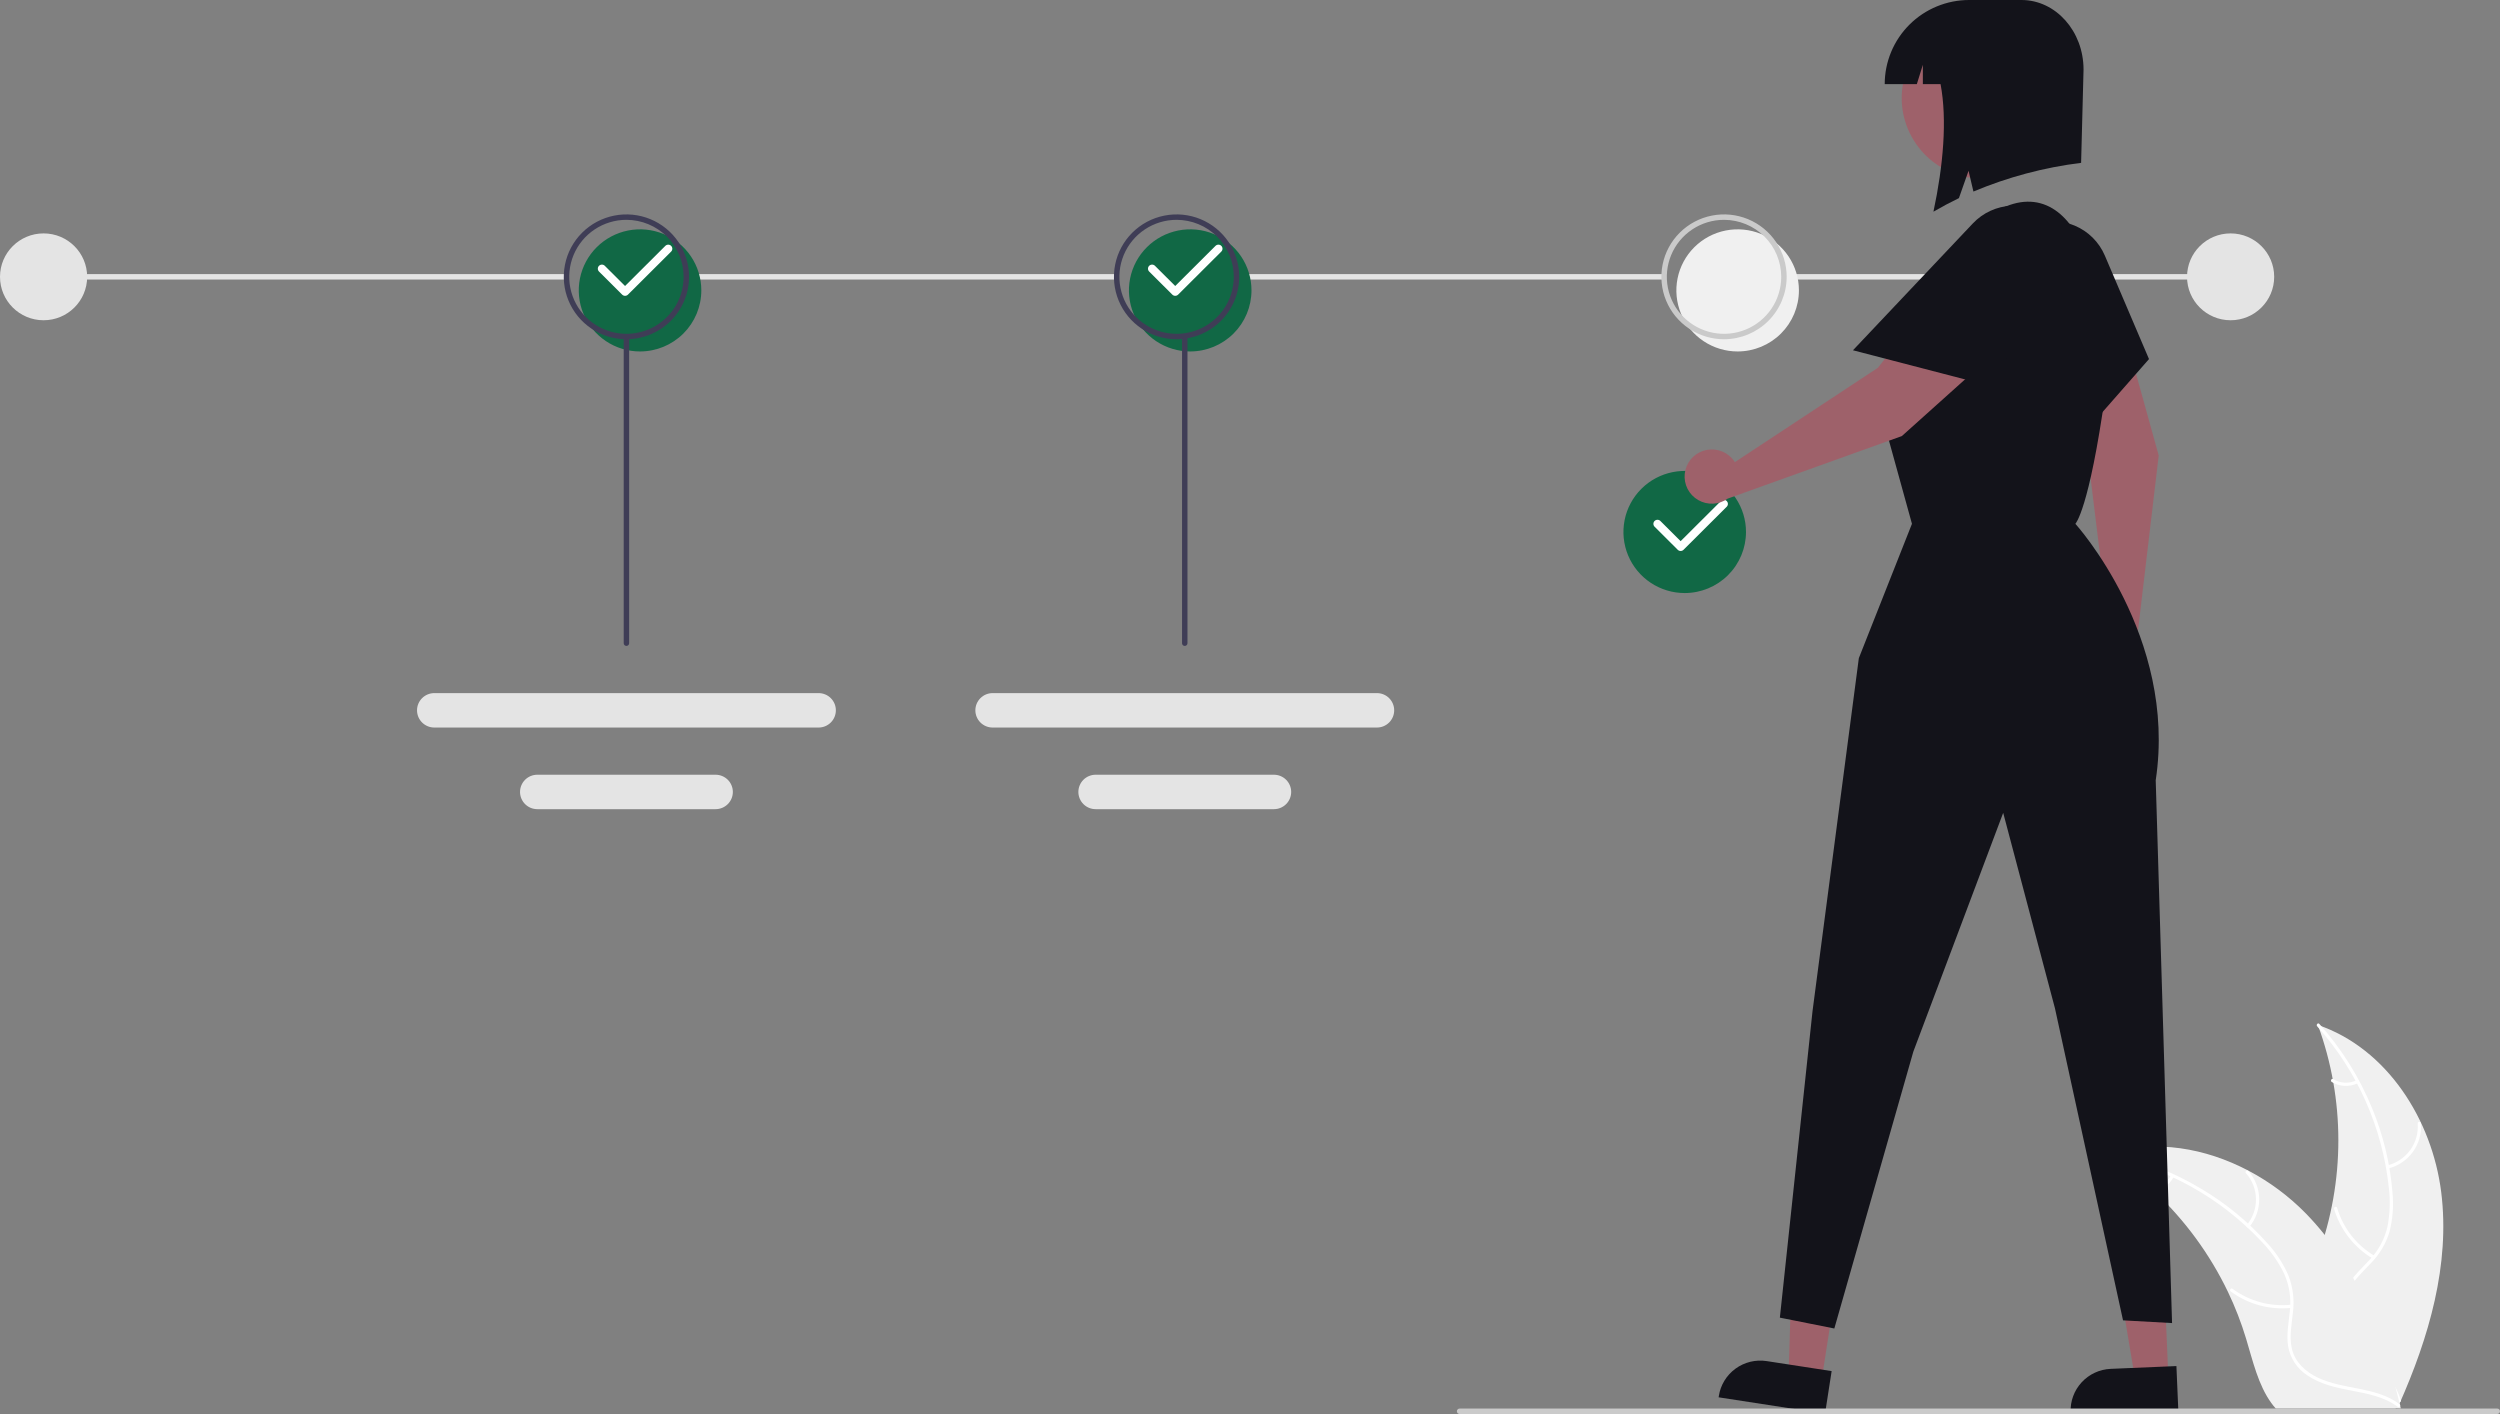 <svg width="343" height="194" viewBox="0 0 343 194" fill="none" xmlns="http://www.w3.org/2000/svg">
<rect x="0" y="0" width="343" height="194" fill="#808080" stroke="none"/>
<g clip-path="url(#clip0_478_1323)">
<path d="M334.936 163.576C333.697 153.642 327.518 143.855 318.011 140.622C321.76 150.847 321.76 162.063 318.009 172.288C316.548 176.225 314.512 180.454 315.886 184.422C316.741 186.892 318.832 188.781 321.17 189.963C323.509 191.144 326.103 191.707 328.666 192.259L329.17 192.674C333.238 183.521 336.176 173.51 334.936 163.576Z" fill="#F0F0F0"/>
<path d="M317.917 140.81C323.453 146.992 326.895 154.755 327.752 162.996C327.968 164.767 327.902 166.561 327.558 168.312C327.167 170.006 326.328 171.566 325.128 172.828C324.032 174.027 322.772 175.127 321.989 176.571C321.599 177.316 321.371 178.135 321.32 178.973C321.27 179.812 321.398 180.652 321.696 181.438C322.388 183.416 323.752 185.028 325.141 186.558C326.683 188.257 328.311 189.997 328.967 192.249C329.046 192.522 329.466 192.384 329.387 192.111C328.247 188.192 324.429 185.966 322.609 182.437C321.759 180.79 321.403 178.878 322.199 177.139C322.895 175.619 324.194 174.483 325.313 173.279C326.502 172.065 327.375 170.579 327.854 168.951C328.287 167.224 328.422 165.435 328.253 163.663C327.935 159.666 326.989 155.744 325.449 152.04C323.715 147.803 321.267 143.893 318.21 140.479C318.02 140.268 317.729 140.6 317.917 140.81Z" fill="white"/>
<path d="M327.632 160.326C329.001 159.995 330.206 159.191 331.034 158.056C331.861 156.921 332.257 155.53 332.15 154.131C332.128 153.848 331.686 153.869 331.708 154.153C331.81 155.455 331.441 156.751 330.668 157.806C329.895 158.861 328.769 159.607 327.494 159.907C327.216 159.973 327.357 160.392 327.632 160.326Z" fill="white"/>
<path d="M325.763 172.293C323.292 170.823 321.468 168.478 320.655 165.727C320.574 165.455 320.154 165.593 320.234 165.866C321.086 168.727 322.989 171.162 325.564 172.687C325.81 172.832 326.008 172.437 325.763 172.293Z" fill="white"/>
<path d="M323.305 148.221C322.802 148.459 322.248 148.569 321.692 148.541C321.137 148.513 320.597 148.348 320.121 148.06C319.877 147.912 319.68 148.307 319.922 148.454C320.449 148.769 321.045 148.951 321.659 148.983C322.273 149.016 322.886 148.898 323.444 148.64C323.498 148.62 323.543 148.58 323.569 148.528C323.595 148.477 323.601 148.417 323.584 148.361C323.566 148.306 323.526 148.26 323.473 148.234C323.421 148.208 323.36 148.203 323.305 148.221Z" fill="white"/>
<path d="M289.031 158.365C289.181 158.462 289.33 158.559 289.48 158.659C291.482 159.971 293.374 161.443 295.137 163.061C295.275 163.183 295.414 163.31 295.548 163.437C299.754 167.378 303.189 172.064 305.678 177.255C306.667 179.322 307.497 181.46 308.16 183.652C309.075 186.679 309.826 190.034 311.639 192.511C311.825 192.771 312.027 193.02 312.244 193.255H328.622C328.659 193.237 328.697 193.222 328.734 193.203L329.388 193.233C329.362 193.118 329.332 192.998 329.306 192.883C329.291 192.816 329.272 192.749 329.257 192.682C329.246 192.637 329.235 192.592 329.227 192.552C329.224 192.537 329.22 192.522 329.216 192.511C329.209 192.47 329.198 192.432 329.19 192.395C329.026 191.729 328.856 191.062 328.682 190.396C328.682 190.392 328.682 190.392 328.678 190.388C327.337 185.313 325.558 180.305 323.073 175.725C322.998 175.587 322.924 175.445 322.841 175.307C321.71 173.249 320.411 171.287 318.959 169.439C318.16 168.43 317.311 167.462 316.414 166.538C314.092 164.157 311.409 162.154 308.462 160.603C302.588 157.512 295.787 156.328 289.51 158.216C289.349 158.265 289.192 158.313 289.031 158.365Z" fill="#F0F0F0"/>
<path d="M289.068 158.572C297.224 160.186 304.662 164.32 310.326 170.386C311.568 171.671 312.6 173.142 313.382 174.747C314.094 176.334 314.366 178.083 314.171 179.811C314.021 181.425 313.68 183.06 313.926 184.683C314.065 185.511 314.377 186.302 314.844 187.002C315.311 187.702 315.92 188.295 316.633 188.744C318.381 189.908 320.444 190.377 322.477 190.765C324.734 191.197 327.086 191.609 328.97 193.015C329.199 193.185 329.45 192.822 329.222 192.652C325.944 190.207 321.551 190.72 317.965 188.994C316.292 188.189 314.852 186.876 314.437 185.01C314.075 183.379 314.425 181.693 314.591 180.059C314.807 178.377 314.606 176.667 314.006 175.079C313.307 173.44 312.334 171.932 311.128 170.618C308.46 167.617 305.335 165.053 301.868 163.02C297.923 160.677 293.606 159.024 289.102 158.132C288.823 158.077 288.791 158.517 289.068 158.572Z" fill="white"/>
<path d="M308.617 168.326C309.51 167.241 309.986 165.875 309.961 164.473C309.936 163.07 309.412 161.722 308.481 160.669C308.292 160.456 307.952 160.739 308.141 160.952C309.01 161.931 309.498 163.186 309.519 164.493C309.539 165.799 309.09 167.069 308.253 168.075C308.072 168.294 308.437 168.544 308.617 168.326Z" fill="white"/>
<path d="M314.355 179.002C311.494 179.311 308.621 178.533 306.309 176.825C306.08 176.655 305.829 177.018 306.057 177.188C308.466 178.961 311.457 179.764 314.434 179.436C314.718 179.405 314.637 178.971 314.355 179.002Z" fill="white"/>
<path d="M297.848 161.257C297.591 161.749 297.215 162.169 296.754 162.48C296.293 162.791 295.762 162.983 295.209 163.039C294.925 163.067 295.006 163.501 295.288 163.473C295.899 163.408 296.485 163.195 296.995 162.853C297.505 162.511 297.923 162.049 298.212 161.508C298.244 161.46 298.255 161.401 298.245 161.344C298.235 161.287 298.203 161.236 298.156 161.202C298.108 161.169 298.048 161.156 297.991 161.166C297.933 161.177 297.882 161.209 297.848 161.257Z" fill="white"/>
<path d="M5.979 43.939C9.281 43.939 11.958 41.271 11.958 37.981C11.958 34.691 9.281 32.023 5.979 32.023C2.677 32.023 0 34.691 0 37.981C0 41.271 2.677 43.939 5.979 43.939Z" fill="#E4E4E4"/>
<path d="M306.04 43.939C309.342 43.939 312.019 41.271 312.019 37.981C312.019 34.691 309.342 32.023 306.04 32.023C302.738 32.023 300.061 34.691 300.061 37.981C300.061 41.271 302.738 43.939 306.04 43.939Z" fill="#E4E4E4"/>
<path d="M307.908 37.608H244.713V38.353H307.908V37.608Z" fill="#E4E4E4"/>
<path d="M228.083 37.608H169.684V38.353H228.083V37.608Z" fill="#E4E4E4"/>
<path d="M153.054 37.608H94.16V38.353H153.054V37.608Z" fill="#E4E4E4"/>
<path d="M77.601 37.608H5.979V38.353H77.601V37.608Z" fill="#E4E4E4"/>
<path d="M87.814 48.221C86.151 48.221 84.525 47.729 83.143 46.809C81.76 45.888 80.682 44.58 80.046 43.049C79.41 41.518 79.243 39.833 79.568 38.208C79.892 36.583 80.693 35.09 81.869 33.918C83.044 32.747 84.543 31.949 86.174 31.625C87.804 31.302 89.495 31.468 91.031 32.102C92.567 32.736 93.881 33.81 94.805 35.188C95.728 36.566 96.221 38.186 96.221 39.843C96.219 42.064 95.332 44.193 93.756 45.764C92.18 47.335 90.043 48.218 87.814 48.221Z" fill="#116845"/>
<path d="M85.945 46.545C84.245 46.545 82.584 46.043 81.17 45.102C79.757 44.161 78.655 42.823 78.005 41.258C77.354 39.693 77.184 37.971 77.516 36.31C77.847 34.649 78.666 33.123 79.868 31.925C81.07 30.727 82.601 29.912 84.269 29.581C85.936 29.251 87.664 29.42 89.234 30.068C90.805 30.717 92.147 31.814 93.091 33.223C94.036 34.631 94.54 36.287 94.54 37.981C94.537 40.251 93.631 42.428 92.02 44.034C90.408 45.639 88.224 46.542 85.945 46.545ZM85.945 30.161C84.393 30.161 82.876 30.62 81.586 31.479C80.295 32.338 79.289 33.559 78.695 34.988C78.102 36.417 77.946 37.989 78.249 39.506C78.552 41.023 79.299 42.416 80.397 43.51C81.494 44.604 82.892 45.348 84.414 45.65C85.936 45.952 87.514 45.797 88.948 45.205C90.382 44.613 91.608 43.611 92.47 42.325C93.332 41.039 93.792 39.527 93.792 37.981C93.79 35.908 92.963 33.92 91.492 32.454C90.02 30.988 88.026 30.164 85.945 30.161Z" fill="#3F3D56"/>
<path d="M85.758 40.587C85.61 40.587 85.467 40.528 85.362 40.424L82.186 37.259C82.134 37.207 82.092 37.145 82.064 37.077C82.035 37.01 82.021 36.937 82.021 36.863C82.021 36.79 82.035 36.717 82.063 36.649C82.091 36.581 82.133 36.52 82.185 36.468C82.237 36.416 82.299 36.375 82.367 36.347C82.435 36.319 82.508 36.304 82.582 36.304C82.656 36.304 82.729 36.319 82.797 36.347C82.865 36.375 82.927 36.417 82.978 36.469L85.758 39.239L91.287 33.73C91.392 33.626 91.534 33.567 91.683 33.568C91.831 33.568 91.973 33.627 92.078 33.731C92.183 33.836 92.242 33.977 92.243 34.125C92.243 34.273 92.184 34.415 92.079 34.52L86.155 40.424C86.05 40.529 85.907 40.587 85.758 40.587Z" fill="white"/>
<path d="M163.296 48.221C161.633 48.221 160.008 47.729 158.625 46.809C157.242 45.888 156.165 44.58 155.528 43.049C154.892 41.518 154.726 39.833 155.05 38.208C155.374 36.583 156.175 35.09 157.351 33.918C158.527 32.747 160.025 31.949 161.656 31.625C163.287 31.302 164.977 31.468 166.514 32.102C168.05 32.736 169.363 33.81 170.287 35.188C171.211 36.566 171.704 38.186 171.704 39.843C171.701 42.064 170.815 44.193 169.238 45.764C167.662 47.335 165.525 48.218 163.296 48.221Z" fill="#116845"/>
<path d="M161.428 46.545C159.728 46.545 158.066 46.043 156.653 45.102C155.239 44.161 154.138 42.823 153.487 41.258C152.837 39.693 152.667 37.971 152.998 36.31C153.33 34.649 154.148 33.123 155.35 31.925C156.552 30.727 158.084 29.912 159.751 29.581C161.418 29.251 163.146 29.42 164.717 30.068C166.287 30.717 167.629 31.814 168.574 33.223C169.518 34.631 170.022 36.287 170.022 37.981C170.02 40.251 169.113 42.428 167.502 44.034C165.891 45.639 163.706 46.542 161.428 46.545ZM161.428 30.161C159.876 30.161 158.359 30.62 157.068 31.479C155.778 32.338 154.772 33.559 154.178 34.988C153.584 36.417 153.429 37.989 153.731 39.506C154.034 41.023 154.781 42.416 155.879 43.51C156.976 44.604 158.375 45.348 159.897 45.65C161.419 45.952 162.997 45.797 164.431 45.205C165.865 44.613 167.09 43.611 167.952 42.325C168.815 41.039 169.275 39.527 169.275 37.981C169.273 35.908 168.445 33.92 166.974 32.454C165.503 30.988 163.508 30.164 161.428 30.161Z" fill="#3F3D56"/>
<path d="M161.241 40.587C161.092 40.587 160.95 40.528 160.844 40.424L157.668 37.259C157.616 37.207 157.575 37.145 157.546 37.077C157.518 37.01 157.503 36.937 157.503 36.863C157.503 36.79 157.517 36.717 157.546 36.649C157.574 36.581 157.615 36.52 157.667 36.468C157.719 36.416 157.781 36.375 157.849 36.347C157.918 36.319 157.991 36.304 158.064 36.304C158.138 36.304 158.211 36.319 158.279 36.347C158.347 36.375 158.409 36.417 158.461 36.469L161.241 39.239L166.769 33.73C166.821 33.678 166.883 33.637 166.951 33.609C167.019 33.581 167.092 33.566 167.165 33.566C167.239 33.566 167.312 33.58 167.38 33.608C167.448 33.636 167.51 33.678 167.562 33.73C167.614 33.781 167.656 33.843 167.684 33.911C167.712 33.979 167.726 34.051 167.726 34.125C167.726 34.198 167.712 34.271 167.683 34.339C167.655 34.407 167.614 34.468 167.561 34.52L161.637 40.424C161.532 40.528 161.389 40.587 161.241 40.587Z" fill="white"/>
<path d="M238.405 48.221C236.742 48.221 235.116 47.729 233.734 46.809C232.351 45.888 231.273 44.58 230.637 43.049C230.001 41.518 229.834 39.833 230.159 38.208C230.483 36.583 231.284 35.09 232.46 33.918C233.635 32.747 235.134 31.949 236.765 31.625C238.395 31.302 240.086 31.468 241.622 32.102C243.159 32.736 244.472 33.81 245.396 35.188C246.319 36.566 246.812 38.186 246.812 39.843C246.81 42.064 245.923 44.193 244.347 45.764C242.771 47.335 240.634 48.218 238.405 48.221Z" fill="#F0F0F0"/>
<path d="M236.536 46.545C234.837 46.545 233.175 46.043 231.762 45.102C230.348 44.161 229.247 42.823 228.596 41.258C227.946 39.693 227.775 37.971 228.107 36.31C228.439 34.649 229.257 33.123 230.459 31.925C231.661 30.727 233.193 29.912 234.86 29.581C236.527 29.251 238.255 29.42 239.825 30.068C241.396 30.717 242.738 31.814 243.683 33.223C244.627 34.631 245.131 36.287 245.131 37.981C245.128 40.251 244.222 42.428 242.611 44.034C241 45.639 238.815 46.542 236.536 46.545ZM236.536 30.161C234.984 30.161 233.467 30.62 232.177 31.479C230.886 32.338 229.881 33.559 229.287 34.988C228.693 36.417 228.537 37.989 228.84 39.506C229.143 41.023 229.89 42.416 230.988 43.51C232.085 44.604 233.483 45.348 235.006 45.65C236.528 45.952 238.106 45.797 239.539 45.205C240.973 44.613 242.199 43.611 243.061 42.325C243.923 41.039 244.384 39.527 244.384 37.981C244.381 35.908 243.554 33.92 242.083 32.454C240.611 30.988 238.617 30.164 236.536 30.161Z" fill="#CACACA"/>
<path d="M231.143 81.367C229.48 81.367 227.855 80.875 226.472 79.955C225.089 79.034 224.012 77.726 223.375 76.195C222.739 74.664 222.573 72.979 222.897 71.354C223.221 69.729 224.022 68.236 225.198 67.064C226.374 65.893 227.872 65.095 229.503 64.772C231.134 64.448 232.824 64.614 234.361 65.248C235.897 65.882 237.21 66.956 238.134 68.334C239.058 69.712 239.551 71.332 239.551 72.989C239.548 75.21 238.662 77.339 237.086 78.91C235.509 80.481 233.372 81.364 231.143 81.367Z" fill="#116845"/>
<path d="M230.583 75.595C230.434 75.595 230.291 75.536 230.186 75.431L227.01 72.266C226.905 72.162 226.846 72.02 226.846 71.871C226.846 71.723 226.905 71.581 227.01 71.477C227.115 71.372 227.258 71.313 227.406 71.313C227.555 71.313 227.698 71.372 227.803 71.477L230.583 74.247L236.111 68.738C236.216 68.634 236.358 68.575 236.507 68.575C236.655 68.576 236.797 68.634 236.902 68.739C237.007 68.844 237.066 68.985 237.067 69.133C237.067 69.281 237.008 69.423 236.903 69.528L230.979 75.431C230.874 75.536 230.731 75.595 230.583 75.595Z" fill="white"/>
<path d="M249.917 189.41L245.39 188.713L245.936 170.98L252.618 172.009L249.917 189.41Z" fill="#9E616A"/>
<path d="M250.394 193.961L235.795 191.712L235.824 191.528C236.057 190.026 236.879 188.678 238.11 187.781C239.34 186.883 240.878 186.509 242.384 186.741L251.301 188.115L250.394 193.961Z" fill="#13131A"/>
<path d="M297.5 188.963L292.923 189.158L289.993 171.658L296.748 171.371L297.5 188.963Z" fill="#9E616A"/>
<path d="M298.857 193.335L284.098 193.961L284.09 193.775C284.026 192.257 284.568 190.776 285.6 189.657C286.631 188.537 288.066 187.872 289.59 187.807L298.604 187.425L298.857 193.335Z" fill="#13131A"/>
<path d="M288.489 84.635C288.705 84.575 288.926 84.534 289.149 84.513L286.296 61.24L276.614 40.809C276.005 39.524 275.908 38.056 276.342 36.703C276.776 35.349 277.709 34.209 278.953 33.514C280.197 32.819 281.66 32.619 283.045 32.956C284.431 33.293 285.637 34.141 286.42 35.329C288.957 39.179 290.877 43.4 292.109 47.839L296.176 62.494L293.202 87.625C293.316 88.334 293.222 89.06 292.932 89.716C292.642 90.373 292.167 90.932 291.566 91.326C290.964 91.72 290.261 91.932 289.541 91.938C288.821 91.943 288.115 91.741 287.508 91.355C286.9 90.97 286.418 90.418 286.118 89.766C285.818 89.114 285.713 88.389 285.817 87.679C285.921 86.969 286.228 86.304 286.702 85.764C287.176 85.224 287.796 84.832 288.489 84.635Z" fill="#9E616A"/>
<path d="M274.333 40.766C273.634 38.869 273.706 36.775 274.534 34.93C275.362 33.086 276.881 31.637 278.767 30.893C280.653 30.148 282.755 30.168 284.626 30.947C286.498 31.727 287.989 33.204 288.783 35.064L294.842 49.266L282.61 63.21L274.333 40.766Z" fill="#13131A"/>
<path d="M264.936 43.194L273.157 29.416C278.835 25.716 283.507 28.136 285.998 34.425C288.168 39.904 289.853 46.837 288.851 53.992C286.607 70.021 284.741 71.866 284.741 71.866C284.741 71.866 298.753 87.319 295.764 107.054L298.006 181.526L291.28 181.153L281.938 138.332L274.838 111.522L262.507 144.29L251.67 182.271L244.197 180.781L248.681 138.704L255.033 90.297L262.32 71.866L258.77 59.019C258.77 59.019 254.66 50.083 264.936 43.194Z" fill="#13131A"/>
<path d="M237.618 62.871C237.768 63.036 237.904 63.215 238.023 63.405L257.642 50.463L271.659 32.703C272.54 31.586 273.814 30.843 275.224 30.625C276.633 30.408 278.073 30.73 279.253 31.529C280.433 32.327 281.266 33.542 281.582 34.927C281.899 36.313 281.677 37.767 280.96 38.996C278.637 42.978 275.706 46.575 272.271 49.657L260.931 59.831L237.039 68.409C236.454 68.827 235.761 69.068 235.041 69.102C234.322 69.137 233.608 68.963 232.986 68.603C232.363 68.243 231.858 67.711 231.532 67.072C231.206 66.432 231.072 65.712 231.146 64.999C231.221 64.285 231.501 63.608 231.952 63.049C232.404 62.491 233.007 62.074 233.691 61.849C234.375 61.624 235.109 61.601 235.806 61.782C236.502 61.964 237.131 62.342 237.618 62.871Z" fill="#9E616A"/>
<path d="M270.678 30.65C272.069 29.179 273.981 28.308 276.007 28.222C278.033 28.136 280.013 28.843 281.524 30.191C283.034 31.54 283.956 33.423 284.092 35.44C284.229 37.456 283.569 39.446 282.254 40.984L272.21 52.732L254.227 48.057L270.678 30.65Z" fill="#13131A"/>
<path d="M277.353 23.162C282.737 20.23 284.715 13.504 281.772 8.139C278.829 2.775 272.08 0.803 266.696 3.736C261.313 6.668 259.334 13.394 262.277 18.759C265.22 24.123 271.97 26.095 277.353 23.162Z" fill="#9E616A"/>
<path d="M270.167 2.16827e-10H277.343C282.048 2.16827e-10 285.862 4.275 285.862 9.549L285.529 22.342C280.446 22.972 275.474 24.297 270.754 26.28L270.084 23.429L268.763 27.183C267.588 27.75 266.423 28.371 265.268 29.044C266.616 22.732 267.171 16.435 266.245 11.543H263.815V8.893L262.99 11.543H258.583C258.583 10.027 258.883 8.526 259.465 7.126C260.047 5.725 260.9 4.453 261.976 3.381C263.052 2.309 264.329 1.459 265.734 0.879C267.14 0.299 268.646 -9.2907e-06 270.167 2.16827e-10Z" fill="#13131A"/>
<path d="M342.626 194H200.256C200.157 194 200.062 193.961 199.992 193.891C199.922 193.821 199.882 193.726 199.882 193.628C199.882 193.529 199.922 193.434 199.992 193.364C200.062 193.294 200.157 193.255 200.256 193.255H342.626C342.725 193.255 342.82 193.294 342.891 193.364C342.961 193.434 343 193.529 343 193.628C343 193.726 342.961 193.821 342.891 193.891C342.82 193.961 342.725 194 342.626 194Z" fill="#CACACA"/>
<path d="M85.945 88.622C85.846 88.622 85.751 88.583 85.681 88.513C85.611 88.443 85.572 88.348 85.572 88.249V46.545C85.572 46.446 85.611 46.352 85.681 46.282C85.751 46.212 85.846 46.173 85.945 46.173C86.044 46.173 86.139 46.212 86.21 46.282C86.28 46.352 86.319 46.446 86.319 46.545V88.249C86.319 88.348 86.28 88.443 86.21 88.513C86.139 88.583 86.044 88.622 85.945 88.622Z" fill="#3F3D56"/>
<path d="M59.587 95.094C58.959 95.094 58.355 95.343 57.911 95.786C57.466 96.229 57.216 96.83 57.216 97.456C57.216 98.083 57.466 98.684 57.911 99.127C58.355 99.57 58.959 99.819 59.587 99.819H112.313C112.941 99.818 113.543 99.569 113.987 99.126C114.431 98.683 114.68 98.082 114.68 97.456C114.68 96.83 114.431 96.23 113.987 95.787C113.543 95.344 112.941 95.095 112.313 95.094H59.587Z" fill="#E4E4E4"/>
<path d="M73.725 106.292C73.414 106.291 73.105 106.352 72.817 106.47C72.529 106.588 72.268 106.761 72.047 106.98C71.826 107.199 71.651 107.459 71.531 107.746C71.412 108.032 71.35 108.339 71.349 108.65C71.348 108.96 71.409 109.267 71.528 109.554C71.646 109.841 71.82 110.102 72.04 110.322C72.26 110.542 72.521 110.717 72.808 110.836C73.096 110.955 73.404 111.017 73.715 111.018H98.175C98.804 111.018 99.407 110.769 99.852 110.326C100.297 109.882 100.547 109.281 100.547 108.655C100.547 108.028 100.297 107.427 99.852 106.984C99.407 106.541 98.804 106.292 98.175 106.292H73.725Z" fill="#E4E4E4"/>
<path d="M136.191 95.094C135.562 95.094 134.959 95.343 134.514 95.786C134.07 96.229 133.82 96.83 133.82 97.456C133.82 98.083 134.07 98.684 134.514 99.127C134.959 99.57 135.562 99.819 136.191 99.819H188.916C189.545 99.818 190.147 99.569 190.59 99.126C191.034 98.683 191.283 98.082 191.283 97.456C191.283 96.83 191.034 96.23 190.59 95.787C190.147 95.344 189.545 95.095 188.916 95.094H136.191Z" fill="#E4E4E4"/>
<path d="M150.329 106.292C150.017 106.291 149.709 106.352 149.421 106.47C149.133 106.588 148.871 106.761 148.65 106.98C148.43 107.199 148.255 107.459 148.135 107.746C148.015 108.032 147.953 108.339 147.952 108.65C147.952 108.96 148.012 109.267 148.131 109.554C148.25 109.841 148.424 110.102 148.643 110.322C148.863 110.542 149.124 110.717 149.412 110.836C149.699 110.955 150.007 111.017 150.319 111.018H174.779C175.408 111.018 176.011 110.769 176.456 110.326C176.9 109.882 177.15 109.281 177.15 108.655C177.15 108.028 176.9 107.427 176.456 106.984C176.011 106.541 175.408 106.292 174.779 106.292H150.329Z" fill="#E4E4E4"/>
<path d="M162.549 88.622C162.45 88.622 162.355 88.583 162.285 88.513C162.214 88.443 162.175 88.348 162.175 88.249V46.545C162.175 46.446 162.214 46.352 162.285 46.282C162.355 46.212 162.45 46.173 162.549 46.173C162.648 46.173 162.743 46.212 162.813 46.282C162.883 46.352 162.922 46.446 162.922 46.545V88.249C162.922 88.348 162.883 88.443 162.813 88.513C162.743 88.583 162.648 88.622 162.549 88.622Z" fill="#3F3D56"/>
</g>
<defs>
<clipPath id="clip0_478_1323">
<rect width="343" height="194" fill="white"/>
</clipPath>
</defs>
</svg>
